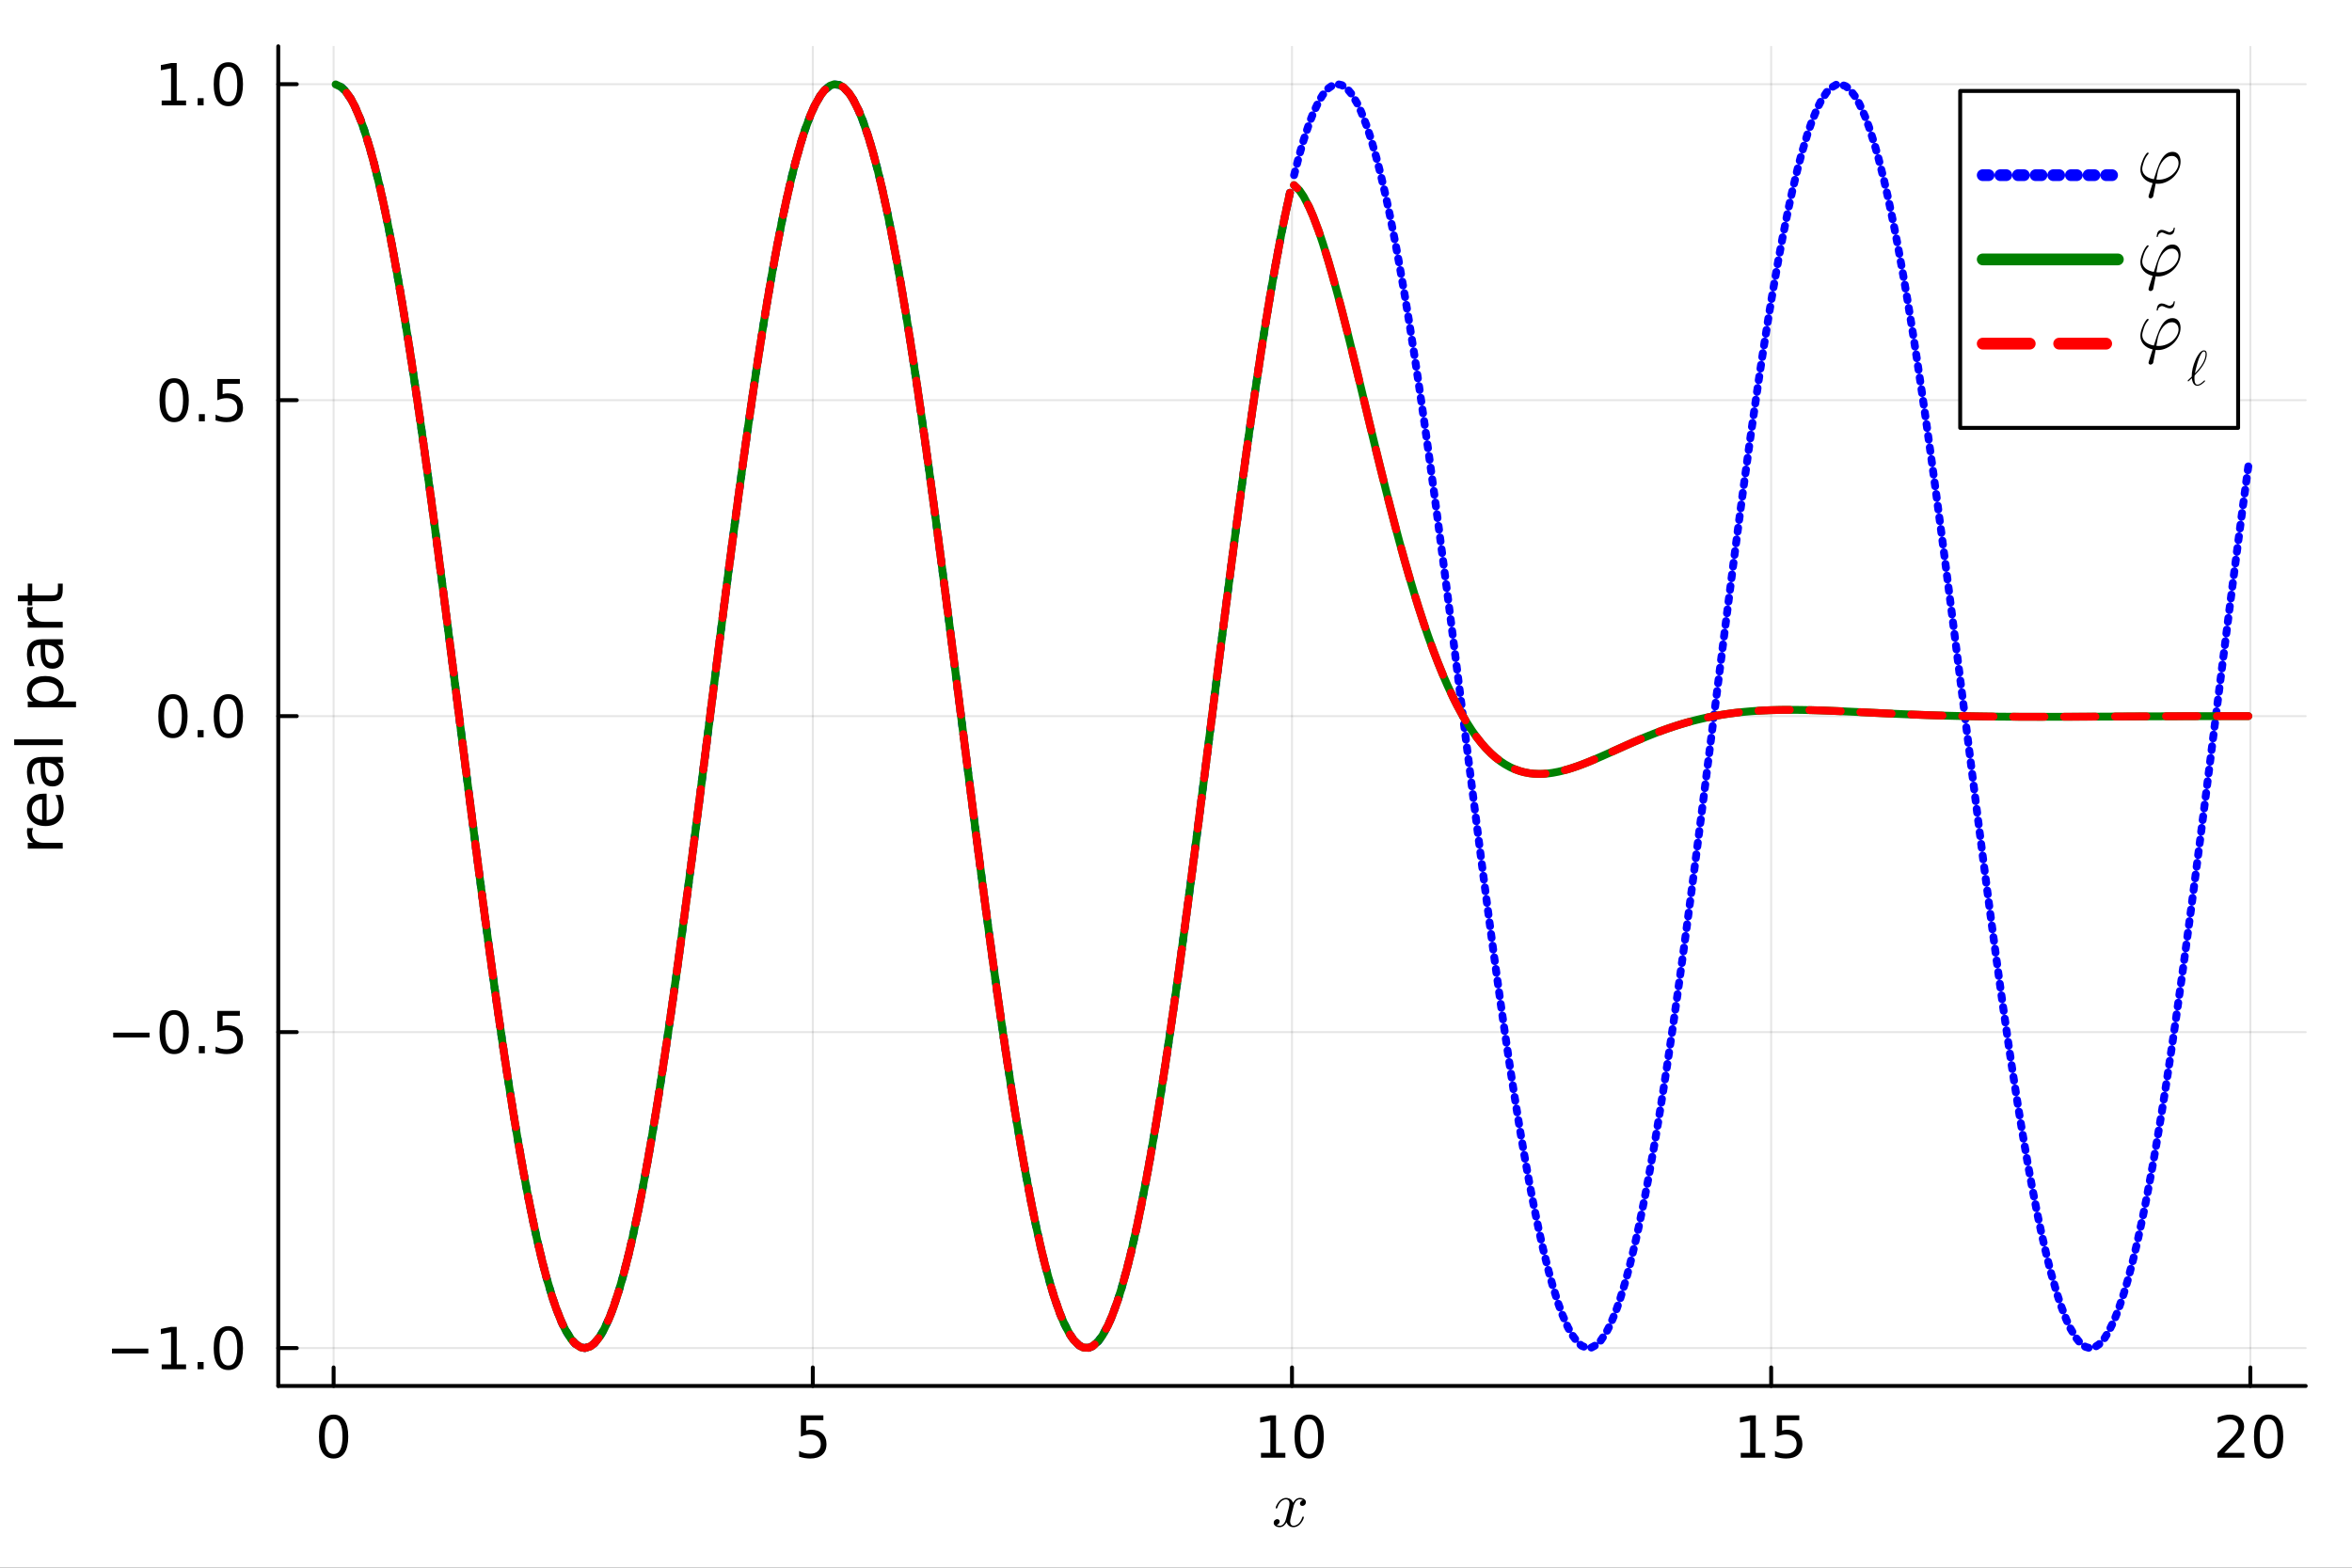 <svg xmlns="http://www.w3.org/2000/svg" xmlns:xlink="http://www.w3.org/1999/xlink" width="600" height="400" viewBox="0 0 2400 1600">
<rect x="0" y="0" width="2400" height="1600" fill="#333333" stroke="none"/>
<defs>
  <clipPath id="clip380">
    <rect x="0" y="0" width="2400" height="1600"></rect>
  </clipPath>
</defs>
<path clip-path="url(#clip380)" d="M0 1600 L2400 1600 L2400 0 L0 0  Z" fill="#ffffff" fill-rule="evenodd" fill-opacity="1"></path>
<defs>
  <clipPath id="clip381">
    <rect x="480" y="0" width="1681" height="1600"></rect>
  </clipPath>
</defs>
<defs>
  <clipPath id="clip382">
    <rect x="283" y="47" width="2070" height="1368"></rect>
  </clipPath>
</defs>
<path clip-path="url(#clip380)" d="M283.94 1414.54 L2352.76 1414.54 L2352.76 47.244 L283.94 47.244  Z" fill="#ffffff" fill-rule="evenodd" fill-opacity="1"></path>
<polyline clip-path="url(#clip382)" style="stroke:#000000; stroke-linecap:round; stroke-linejoin:round; stroke-width:2; stroke-opacity:0.1; fill:none" points="340.425,1414.54 340.425,47.244 "></polyline>
<polyline clip-path="url(#clip382)" style="stroke:#000000; stroke-linecap:round; stroke-linejoin:round; stroke-width:2; stroke-opacity:0.1; fill:none" points="829.386,1414.54 829.386,47.244 "></polyline>
<polyline clip-path="url(#clip382)" style="stroke:#000000; stroke-linecap:round; stroke-linejoin:round; stroke-width:2; stroke-opacity:0.1; fill:none" points="1318.35,1414.54 1318.35,47.244 "></polyline>
<polyline clip-path="url(#clip382)" style="stroke:#000000; stroke-linecap:round; stroke-linejoin:round; stroke-width:2; stroke-opacity:0.1; fill:none" points="1807.31,1414.54 1807.31,47.244 "></polyline>
<polyline clip-path="url(#clip382)" style="stroke:#000000; stroke-linecap:round; stroke-linejoin:round; stroke-width:2; stroke-opacity:0.1; fill:none" points="2296.27,1414.54 2296.27,47.244 "></polyline>
<polyline clip-path="url(#clip380)" style="stroke:#000000; stroke-linecap:round; stroke-linejoin:round; stroke-width:4; stroke-opacity:1; fill:none" points="283.94,1414.54 2352.76,1414.54 "></polyline>
<polyline clip-path="url(#clip380)" style="stroke:#000000; stroke-linecap:round; stroke-linejoin:round; stroke-width:4; stroke-opacity:1; fill:none" points="340.425,1414.54 340.425,1395.64 "></polyline>
<polyline clip-path="url(#clip380)" style="stroke:#000000; stroke-linecap:round; stroke-linejoin:round; stroke-width:4; stroke-opacity:1; fill:none" points="829.386,1414.54 829.386,1395.64 "></polyline>
<polyline clip-path="url(#clip380)" style="stroke:#000000; stroke-linecap:round; stroke-linejoin:round; stroke-width:4; stroke-opacity:1; fill:none" points="1318.35,1414.54 1318.35,1395.64 "></polyline>
<polyline clip-path="url(#clip380)" style="stroke:#000000; stroke-linecap:round; stroke-linejoin:round; stroke-width:4; stroke-opacity:1; fill:none" points="1807.31,1414.54 1807.31,1395.64 "></polyline>
<polyline clip-path="url(#clip380)" style="stroke:#000000; stroke-linecap:round; stroke-linejoin:round; stroke-width:4; stroke-opacity:1; fill:none" points="2296.27,1414.54 2296.27,1395.64 "></polyline>
<path clip-path="url(#clip380)" d="M340.425 1448.39 Q335.911 1448.39 333.625 1452.84 Q331.368 1457.27 331.368 1466.18 Q331.368 1475.07 333.625 1479.52 Q335.911 1483.95 340.425 1483.95 Q344.968 1483.95 347.225 1479.52 Q349.51 1475.07 349.51 1466.18 Q349.51 1457.27 347.225 1452.84 Q344.968 1448.39 340.425 1448.39 M340.425 1443.76 Q347.687 1443.76 351.507 1449.52 Q355.355 1455.25 355.355 1466.18 Q355.355 1477.09 351.507 1482.85 Q347.687 1488.58 340.425 1488.58 Q333.162 1488.58 329.314 1482.85 Q325.494 1477.09 325.494 1466.18 Q325.494 1455.25 329.314 1449.52 Q333.162 1443.76 340.425 1443.76 Z" fill="#000000" fill-rule="nonzero" fill-opacity="1"></path><path clip-path="url(#clip380)" d="M817.234 1444.54 L840.179 1444.54 L840.179 1449.46 L822.587 1449.46 L822.587 1460.05 Q823.86 1459.61 825.133 1459.41 Q826.406 1459.18 827.679 1459.18 Q834.913 1459.18 839.137 1463.15 Q843.362 1467.11 843.362 1473.88 Q843.362 1480.85 839.022 1484.73 Q834.681 1488.58 826.782 1488.58 Q824.062 1488.58 821.227 1488.12 Q818.42 1487.65 815.411 1486.73 L815.411 1480.85 Q818.015 1482.27 820.793 1482.97 Q823.57 1483.66 826.666 1483.66 Q831.672 1483.66 834.595 1481.03 Q837.517 1478.39 837.517 1473.88 Q837.517 1469.37 834.595 1466.73 Q831.672 1464.1 826.666 1464.1 Q824.323 1464.1 821.979 1464.62 Q819.664 1465.14 817.234 1466.24 L817.234 1444.54 Z" fill="#000000" fill-rule="nonzero" fill-opacity="1"></path><path clip-path="url(#clip380)" d="M1286.71 1482.82 L1296.26 1482.82 L1296.26 1449.86 L1285.87 1451.95 L1285.87 1446.62 L1296.2 1444.54 L1302.04 1444.54 L1302.04 1482.82 L1311.59 1482.82 L1311.59 1487.74 L1286.71 1487.74 L1286.71 1482.82 Z" fill="#000000" fill-rule="nonzero" fill-opacity="1"></path><path clip-path="url(#clip380)" d="M1335.9 1448.39 Q1331.38 1448.39 1329.1 1452.84 Q1326.84 1457.27 1326.84 1466.18 Q1326.84 1475.07 1329.1 1479.52 Q1331.38 1483.95 1335.9 1483.95 Q1340.44 1483.95 1342.7 1479.52 Q1344.98 1475.07 1344.98 1466.18 Q1344.98 1457.27 1342.7 1452.84 Q1340.44 1448.39 1335.9 1448.39 M1335.9 1443.76 Q1343.16 1443.76 1346.98 1449.52 Q1350.83 1455.25 1350.83 1466.18 Q1350.83 1477.09 1346.98 1482.85 Q1343.16 1488.58 1335.9 1488.58 Q1328.63 1488.58 1324.79 1482.85 Q1320.97 1477.09 1320.97 1466.18 Q1320.97 1455.25 1324.79 1449.52 Q1328.63 1443.76 1335.9 1443.76 Z" fill="#000000" fill-rule="nonzero" fill-opacity="1"></path><path clip-path="url(#clip380)" d="M1776.29 1482.82 L1785.84 1482.82 L1785.84 1449.86 L1775.45 1451.95 L1775.45 1446.62 L1785.78 1444.54 L1791.63 1444.54 L1791.63 1482.82 L1801.18 1482.82 L1801.18 1487.74 L1776.29 1487.74 L1776.29 1482.82 Z" fill="#000000" fill-rule="nonzero" fill-opacity="1"></path><path clip-path="url(#clip380)" d="M1813.04 1444.54 L1835.98 1444.54 L1835.98 1449.46 L1818.39 1449.46 L1818.39 1460.05 Q1819.66 1459.61 1820.94 1459.41 Q1822.21 1459.18 1823.48 1459.18 Q1830.72 1459.18 1834.94 1463.15 Q1839.17 1467.11 1839.17 1473.88 Q1839.17 1480.85 1834.83 1484.73 Q1830.49 1488.58 1822.59 1488.58 Q1819.87 1488.58 1817.03 1488.12 Q1814.23 1487.65 1811.22 1486.73 L1811.22 1480.85 Q1813.82 1482.27 1816.6 1482.97 Q1819.38 1483.66 1822.47 1483.66 Q1827.48 1483.66 1830.4 1481.03 Q1833.32 1478.39 1833.32 1473.88 Q1833.32 1469.37 1830.4 1466.73 Q1827.48 1464.1 1822.47 1464.1 Q1820.13 1464.1 1817.78 1464.62 Q1815.47 1465.14 1813.04 1466.24 L1813.04 1444.54 Z" fill="#000000" fill-rule="nonzero" fill-opacity="1"></path><path clip-path="url(#clip380)" d="M2269.74 1482.82 L2290.14 1482.82 L2290.14 1487.74 L2262.71 1487.74 L2262.71 1482.82 Q2266.03 1479.38 2271.76 1473.59 Q2277.52 1467.77 2279 1466.1 Q2281.8 1462.94 2282.9 1460.77 Q2284.03 1458.57 2284.03 1456.46 Q2284.03 1453.02 2281.6 1450.85 Q2279.2 1448.68 2275.32 1448.68 Q2272.57 1448.68 2269.51 1449.63 Q2266.47 1450.59 2263 1452.53 L2263 1446.62 Q2266.53 1445.21 2269.59 1444.48 Q2272.66 1443.76 2275.21 1443.76 Q2281.92 1443.76 2285.91 1447.12 Q2289.91 1450.47 2289.91 1456.08 Q2289.91 1458.75 2288.89 1461.15 Q2287.91 1463.52 2285.28 1466.76 Q2284.55 1467.6 2280.68 1471.62 Q2276.8 1475.62 2269.74 1482.82 Z" fill="#000000" fill-rule="nonzero" fill-opacity="1"></path><path clip-path="url(#clip380)" d="M2314.91 1448.39 Q2310.39 1448.39 2308.11 1452.84 Q2305.85 1457.27 2305.85 1466.18 Q2305.85 1475.07 2308.11 1479.52 Q2310.39 1483.95 2314.91 1483.95 Q2319.45 1483.95 2321.7 1479.52 Q2323.99 1475.07 2323.99 1466.18 Q2323.99 1457.27 2321.7 1452.84 Q2319.45 1448.39 2314.91 1448.39 M2314.91 1443.76 Q2322.17 1443.76 2325.99 1449.52 Q2329.84 1455.25 2329.84 1466.18 Q2329.84 1477.09 2325.99 1482.85 Q2322.17 1488.58 2314.91 1488.58 Q2307.64 1488.58 2303.79 1482.85 Q2299.97 1477.09 2299.97 1466.18 Q2299.97 1455.25 2303.79 1449.52 Q2307.64 1443.76 2314.91 1443.76 Z" fill="#000000" fill-rule="nonzero" fill-opacity="1"></path><path clip-path="url(#clip380)" d="M1332.52 1533.12 Q1332.52 1534.93 1331.39 1535.96 Q1330.27 1536.96 1328.98 1536.96 Q1327.75 1536.96 1327.11 1536.25 Q1326.47 1535.54 1326.47 1534.64 Q1326.47 1533.41 1327.37 1532.35 Q1328.27 1531.29 1329.62 1531.06 Q1328.3 1530.23 1326.34 1530.23 Q1325.05 1530.23 1323.92 1530.9 Q1322.83 1531.58 1322.15 1532.45 Q1321.51 1533.32 1320.93 1534.57 Q1320.38 1535.8 1320.15 1536.54 Q1319.96 1537.25 1319.8 1538.02 L1317.55 1547.04 Q1316.45 1551.32 1316.45 1552.83 Q1316.45 1554.7 1317.35 1555.96 Q1318.25 1557.18 1320.06 1557.18 Q1320.77 1557.18 1321.57 1556.99 Q1322.38 1556.76 1323.41 1556.18 Q1324.47 1555.57 1325.4 1554.67 Q1326.37 1553.74 1327.3 1552.16 Q1328.24 1550.58 1328.85 1548.55 Q1329.04 1547.84 1329.69 1547.84 Q1330.49 1547.84 1330.49 1548.49 Q1330.49 1549.03 1330.04 1550.19 Q1329.62 1551.32 1328.69 1552.8 Q1327.79 1554.25 1326.6 1555.57 Q1325.4 1556.86 1323.63 1557.76 Q1321.86 1558.66 1319.93 1558.66 Q1317.16 1558.66 1315.32 1557.18 Q1313.49 1555.7 1312.81 1553.64 Q1312.65 1553.93 1312.42 1554.32 Q1312.2 1554.7 1311.52 1555.57 Q1310.88 1556.41 1310.14 1557.05 Q1309.4 1557.66 1308.24 1558.15 Q1307.11 1558.66 1305.89 1558.66 Q1304.34 1558.66 1302.96 1558.21 Q1301.6 1557.76 1300.64 1556.73 Q1299.67 1555.7 1299.67 1554.28 Q1299.67 1552.7 1300.73 1551.61 Q1301.83 1550.48 1303.31 1550.48 Q1304.24 1550.48 1304.99 1551.03 Q1305.76 1551.58 1305.76 1552.77 Q1305.76 1554.09 1304.86 1555.09 Q1303.95 1556.09 1302.67 1556.34 Q1303.99 1557.18 1305.95 1557.18 Q1308.08 1557.18 1309.75 1555.31 Q1311.43 1553.45 1312.23 1550.32 Q1314.23 1542.82 1315 1539.47 Q1315.77 1536.09 1315.77 1534.64 Q1315.77 1533.28 1315.42 1532.35 Q1315.07 1531.42 1314.45 1531 Q1313.87 1530.55 1313.33 1530.39 Q1312.81 1530.23 1312.23 1530.23 Q1311.27 1530.23 1310.17 1530.61 Q1309.11 1531 1307.82 1531.9 Q1306.56 1532.77 1305.37 1534.57 Q1304.18 1536.38 1303.38 1538.86 Q1303.21 1539.6 1302.51 1539.6 Q1301.73 1539.56 1301.73 1538.92 Q1301.73 1538.37 1302.15 1537.25 Q1302.6 1536.09 1303.5 1534.64 Q1304.44 1533.19 1305.63 1531.9 Q1306.85 1530.58 1308.62 1529.68 Q1310.43 1528.78 1312.36 1528.78 Q1313.23 1528.78 1314.07 1528.97 Q1314.94 1529.13 1315.97 1529.61 Q1317.03 1530.1 1317.96 1531.16 Q1318.9 1532.22 1319.48 1533.77 Q1319.86 1533.03 1320.38 1532.32 Q1320.93 1531.61 1321.76 1530.74 Q1322.63 1529.84 1323.83 1529.32 Q1325.05 1528.78 1326.4 1528.78 Q1327.72 1528.78 1329.01 1529.13 Q1330.3 1529.45 1331.39 1530.51 Q1332.52 1531.55 1332.52 1533.12 Z" fill="#000000" fill-rule="nonzero" fill-opacity="1"></path><polyline clip-path="url(#clip382)" style="stroke:#000000; stroke-linecap:round; stroke-linejoin:round; stroke-width:2; stroke-opacity:0.1; fill:none" points="283.94,1375.85 2352.76,1375.85 "></polyline>
<polyline clip-path="url(#clip382)" style="stroke:#000000; stroke-linecap:round; stroke-linejoin:round; stroke-width:2; stroke-opacity:0.1; fill:none" points="283.94,1053.37 2352.76,1053.37 "></polyline>
<polyline clip-path="url(#clip382)" style="stroke:#000000; stroke-linecap:round; stroke-linejoin:round; stroke-width:2; stroke-opacity:0.1; fill:none" points="283.94,730.889 2352.76,730.889 "></polyline>
<polyline clip-path="url(#clip382)" style="stroke:#000000; stroke-linecap:round; stroke-linejoin:round; stroke-width:2; stroke-opacity:0.1; fill:none" points="283.94,408.411 2352.76,408.411 "></polyline>
<polyline clip-path="url(#clip382)" style="stroke:#000000; stroke-linecap:round; stroke-linejoin:round; stroke-width:2; stroke-opacity:0.1; fill:none" points="283.94,85.933 2352.76,85.933 "></polyline>
<polyline clip-path="url(#clip380)" style="stroke:#000000; stroke-linecap:round; stroke-linejoin:round; stroke-width:4; stroke-opacity:1; fill:none" points="283.94,1414.54 283.94,47.244 "></polyline>
<polyline clip-path="url(#clip380)" style="stroke:#000000; stroke-linecap:round; stroke-linejoin:round; stroke-width:4; stroke-opacity:1; fill:none" points="283.94,1375.85 302.838,1375.85 "></polyline>
<polyline clip-path="url(#clip380)" style="stroke:#000000; stroke-linecap:round; stroke-linejoin:round; stroke-width:4; stroke-opacity:1; fill:none" points="283.94,1053.37 302.838,1053.37 "></polyline>
<polyline clip-path="url(#clip380)" style="stroke:#000000; stroke-linecap:round; stroke-linejoin:round; stroke-width:4; stroke-opacity:1; fill:none" points="283.94,730.889 302.838,730.889 "></polyline>
<polyline clip-path="url(#clip380)" style="stroke:#000000; stroke-linecap:round; stroke-linejoin:round; stroke-width:4; stroke-opacity:1; fill:none" points="283.94,408.411 302.838,408.411 "></polyline>
<polyline clip-path="url(#clip380)" style="stroke:#000000; stroke-linecap:round; stroke-linejoin:round; stroke-width:4; stroke-opacity:1; fill:none" points="283.94,85.933 302.838,85.933 "></polyline>
<path clip-path="url(#clip380)" d="M114.26 1376.41 L151.355 1376.41 L151.355 1381.33 L114.26 1381.33 L114.26 1376.41 Z" fill="#000000" fill-rule="nonzero" fill-opacity="1"></path><path clip-path="url(#clip380)" d="M164.983 1392.53 L174.532 1392.53 L174.532 1359.57 L164.144 1361.65 L164.144 1356.33 L174.474 1354.25 L180.319 1354.25 L180.319 1392.53 L189.867 1392.53 L189.867 1397.45 L164.983 1397.45 L164.983 1392.53 Z" fill="#000000" fill-rule="nonzero" fill-opacity="1"></path><path clip-path="url(#clip380)" d="M201.673 1390.1 L207.778 1390.1 L207.778 1397.45 L201.673 1397.45 L201.673 1390.1 Z" fill="#000000" fill-rule="nonzero" fill-opacity="1"></path><path clip-path="url(#clip380)" d="M233.01 1358.09 Q228.496 1358.09 226.21 1362.55 Q223.953 1366.98 223.953 1375.89 Q223.953 1384.77 226.21 1389.23 Q228.496 1393.66 233.01 1393.66 Q237.552 1393.66 239.809 1389.23 Q242.095 1384.77 242.095 1375.89 Q242.095 1366.98 239.809 1362.55 Q237.552 1358.09 233.01 1358.09 M233.01 1353.46 Q240.272 1353.46 244.092 1359.22 Q247.94 1364.95 247.94 1375.89 Q247.94 1386.8 244.092 1392.56 Q240.272 1398.28 233.01 1398.28 Q225.747 1398.28 221.898 1392.56 Q218.079 1386.8 218.079 1375.89 Q218.079 1364.95 221.898 1359.22 Q225.747 1353.46 233.01 1353.46 Z" fill="#000000" fill-rule="nonzero" fill-opacity="1"></path><path clip-path="url(#clip380)" d="M115.504 1053.93 L152.599 1053.93 L152.599 1058.85 L115.504 1058.85 L115.504 1053.93 Z" fill="#000000" fill-rule="nonzero" fill-opacity="1"></path><path clip-path="url(#clip380)" d="M177.715 1035.62 Q173.201 1035.62 170.915 1040.07 Q168.658 1044.5 168.658 1053.41 Q168.658 1062.29 170.915 1066.75 Q173.201 1071.18 177.715 1071.18 Q182.257 1071.18 184.514 1066.75 Q186.8 1062.29 186.8 1053.41 Q186.8 1044.5 184.514 1040.07 Q182.257 1035.62 177.715 1035.62 M177.715 1030.99 Q184.977 1030.99 188.797 1036.74 Q192.645 1042.47 192.645 1053.41 Q192.645 1064.32 188.797 1070.08 Q184.977 1075.81 177.715 1075.81 Q170.452 1075.81 166.604 1070.08 Q162.784 1064.32 162.784 1053.41 Q162.784 1042.47 166.604 1036.74 Q170.452 1030.99 177.715 1030.99 Z" fill="#000000" fill-rule="nonzero" fill-opacity="1"></path><path clip-path="url(#clip380)" d="M202.917 1067.62 L209.022 1067.62 L209.022 1074.97 L202.917 1074.97 L202.917 1067.62 Z" fill="#000000" fill-rule="nonzero" fill-opacity="1"></path><path clip-path="url(#clip380)" d="M221.812 1031.77 L244.757 1031.77 L244.757 1036.69 L227.165 1036.69 L227.165 1047.28 Q228.438 1046.84 229.711 1046.64 Q230.984 1046.41 232.257 1046.41 Q239.491 1046.41 243.715 1050.37 Q247.94 1054.34 247.94 1061.11 Q247.94 1068.08 243.6 1071.96 Q239.259 1075.81 231.36 1075.81 Q228.64 1075.81 225.805 1075.34 Q222.998 1074.88 219.989 1073.95 L219.989 1068.08 Q222.593 1069.5 225.371 1070.19 Q228.148 1070.89 231.244 1070.89 Q236.25 1070.89 239.173 1068.25 Q242.095 1065.62 242.095 1061.11 Q242.095 1056.59 239.173 1053.96 Q236.25 1051.33 231.244 1051.33 Q228.901 1051.33 226.557 1051.85 Q224.242 1052.37 221.812 1053.47 L221.812 1031.77 Z" fill="#000000" fill-rule="nonzero" fill-opacity="1"></path><path clip-path="url(#clip380)" d="M176.47 713.138 Q171.957 713.138 169.671 717.594 Q167.414 722.021 167.414 730.933 Q167.414 739.816 169.671 744.272 Q171.957 748.699 176.47 748.699 Q181.013 748.699 183.27 744.272 Q185.556 739.816 185.556 730.933 Q185.556 722.021 183.27 717.594 Q181.013 713.138 176.47 713.138 M176.47 708.508 Q183.733 708.508 187.553 714.266 Q191.401 719.995 191.401 730.933 Q191.401 741.841 187.553 747.599 Q183.733 753.329 176.47 753.329 Q169.208 753.329 165.359 747.599 Q161.54 741.841 161.54 730.933 Q161.54 719.995 165.359 714.266 Q169.208 708.508 176.47 708.508 Z" fill="#000000" fill-rule="nonzero" fill-opacity="1"></path><path clip-path="url(#clip380)" d="M201.673 745.14 L207.778 745.14 L207.778 752.489 L201.673 752.489 L201.673 745.14 Z" fill="#000000" fill-rule="nonzero" fill-opacity="1"></path><path clip-path="url(#clip380)" d="M233.01 713.138 Q228.496 713.138 226.21 717.594 Q223.953 722.021 223.953 730.933 Q223.953 739.816 226.21 744.272 Q228.496 748.699 233.01 748.699 Q237.552 748.699 239.809 744.272 Q242.095 739.816 242.095 730.933 Q242.095 722.021 239.809 717.594 Q237.552 713.138 233.01 713.138 M233.01 708.508 Q240.272 708.508 244.092 714.266 Q247.94 719.995 247.94 730.933 Q247.94 741.841 244.092 747.599 Q240.272 753.329 233.01 753.329 Q225.747 753.329 221.898 747.599 Q218.079 741.841 218.079 730.933 Q218.079 719.995 221.898 714.266 Q225.747 708.508 233.01 708.508 Z" fill="#000000" fill-rule="nonzero" fill-opacity="1"></path><path clip-path="url(#clip380)" d="M177.715 390.66 Q173.201 390.66 170.915 395.116 Q168.658 399.543 168.658 408.455 Q168.658 417.338 170.915 421.794 Q173.201 426.221 177.715 426.221 Q182.257 426.221 184.514 421.794 Q186.8 417.338 186.8 408.455 Q186.8 399.543 184.514 395.116 Q182.257 390.66 177.715 390.66 M177.715 386.03 Q184.977 386.03 188.797 391.788 Q192.645 397.517 192.645 408.455 Q192.645 419.363 188.797 425.121 Q184.977 430.851 177.715 430.851 Q170.452 430.851 166.604 425.121 Q162.784 419.363 162.784 408.455 Q162.784 397.517 166.604 391.788 Q170.452 386.03 177.715 386.03 Z" fill="#000000" fill-rule="nonzero" fill-opacity="1"></path><path clip-path="url(#clip380)" d="M202.917 422.662 L209.022 422.662 L209.022 430.011 L202.917 430.011 L202.917 422.662 Z" fill="#000000" fill-rule="nonzero" fill-opacity="1"></path><path clip-path="url(#clip380)" d="M221.812 386.811 L244.757 386.811 L244.757 391.73 L227.165 391.73 L227.165 402.321 Q228.438 401.887 229.711 401.684 Q230.984 401.453 232.257 401.453 Q239.491 401.453 243.715 405.417 Q247.94 409.381 247.94 416.152 Q247.94 423.125 243.6 427.002 Q239.259 430.851 231.36 430.851 Q228.64 430.851 225.805 430.388 Q222.998 429.925 219.989 428.999 L219.989 423.125 Q222.593 424.543 225.371 425.237 Q228.148 425.932 231.244 425.932 Q236.25 425.932 239.173 423.299 Q242.095 420.665 242.095 416.152 Q242.095 411.638 239.173 409.005 Q236.25 406.372 231.244 406.372 Q228.901 406.372 226.557 406.892 Q224.242 407.413 221.812 408.513 L221.812 386.811 Z" fill="#000000" fill-rule="nonzero" fill-opacity="1"></path><path clip-path="url(#clip380)" d="M164.983 102.614 L174.532 102.614 L174.532 69.657 L164.144 71.741 L164.144 66.417 L174.474 64.333 L180.319 64.333 L180.319 102.614 L189.867 102.614 L189.867 107.533 L164.983 107.533 L164.983 102.614 Z" fill="#000000" fill-rule="nonzero" fill-opacity="1"></path><path clip-path="url(#clip380)" d="M201.673 100.184 L207.778 100.184 L207.778 107.533 L201.673 107.533 L201.673 100.184 Z" fill="#000000" fill-rule="nonzero" fill-opacity="1"></path><path clip-path="url(#clip380)" d="M233.01 68.182 Q228.496 68.182 226.21 72.638 Q223.953 77.065 223.953 85.977 Q223.953 94.86 226.21 99.316 Q228.496 103.743 233.01 103.743 Q237.552 103.743 239.809 99.316 Q242.095 94.86 242.095 85.977 Q242.095 77.065 239.809 72.638 Q237.552 68.182 233.01 68.182 M233.01 63.552 Q240.272 63.552 244.092 69.31 Q247.94 75.039 247.94 85.977 Q247.94 96.885 244.092 102.643 Q240.272 108.373 233.01 108.373 Q225.747 108.373 221.898 102.643 Q218.079 96.885 218.079 85.977 Q218.079 75.039 221.898 69.31 Q225.747 63.552 233.01 63.552 Z" fill="#000000" fill-rule="nonzero" fill-opacity="1"></path><path clip-path="url(#clip380)" d="M33.831 845.236 Q33.258 846.223 33.003 847.4 Q32.717 848.546 32.717 849.947 Q32.717 854.912 35.963 857.585 Q39.178 860.227 45.225 860.227 L64.004 860.227 L64.004 866.115 L28.356 866.115 L28.356 860.227 L33.894 860.227 Q30.648 858.381 29.088 855.421 Q27.497 852.461 27.497 848.228 Q27.497 847.623 27.592 846.891 Q27.656 846.159 27.815 845.268 L33.831 845.236 Z" fill="#000000" fill-rule="nonzero" fill-opacity="1"></path><path clip-path="url(#clip380)" d="M44.716 810.034 L47.581 810.034 L47.581 836.961 Q53.628 836.579 56.811 833.332 Q59.962 830.054 59.962 824.229 Q59.962 820.855 59.134 817.704 Q58.307 814.521 56.652 811.402 L62.19 811.402 Q63.527 814.553 64.227 817.863 Q64.927 821.174 64.927 824.579 Q64.927 833.109 59.962 838.106 Q54.997 843.072 46.53 843.072 Q37.777 843.072 32.653 838.361 Q27.497 833.619 27.497 825.598 Q27.497 818.405 32.144 814.235 Q36.759 810.034 44.716 810.034 M42.997 815.89 Q38.191 815.954 35.327 818.595 Q32.462 821.205 32.462 825.534 Q32.462 830.436 35.231 833.396 Q38 836.324 43.029 836.77 L42.997 815.89 Z" fill="#000000" fill-rule="nonzero" fill-opacity="1"></path><path clip-path="url(#clip380)" d="M46.085 784.221 Q46.085 791.318 47.708 794.056 Q49.331 796.793 53.246 796.793 Q56.365 796.793 58.211 794.756 Q60.026 792.687 60.026 789.154 Q60.026 784.284 56.588 781.356 Q53.119 778.396 47.39 778.396 L46.085 778.396 L46.085 784.221 M43.666 772.54 L64.004 772.54 L64.004 778.396 L58.593 778.396 Q61.84 780.401 63.399 783.393 Q64.927 786.385 64.927 790.714 Q64.927 796.188 61.872 799.435 Q58.784 802.649 53.628 802.649 Q47.612 802.649 44.557 798.639 Q41.501 794.597 41.501 786.608 L41.501 778.396 L40.928 778.396 Q36.886 778.396 34.69 781.07 Q32.462 783.711 32.462 788.518 Q32.462 791.573 33.194 794.469 Q33.926 797.366 35.39 800.039 L29.98 800.039 Q28.738 796.825 28.133 793.801 Q27.497 790.777 27.497 787.913 Q27.497 780.178 31.507 776.359 Q35.518 772.54 43.666 772.54 Z" fill="#000000" fill-rule="nonzero" fill-opacity="1"></path><path clip-path="url(#clip380)" d="M14.479 760.477 L14.479 754.62 L64.004 754.62 L64.004 760.477 L14.479 760.477 Z" fill="#000000" fill-rule="nonzero" fill-opacity="1"></path><path clip-path="url(#clip380)" d="M58.657 715.98 L77.563 715.98 L77.563 721.869 L28.356 721.869 L28.356 715.98 L33.767 715.98 Q30.584 714.134 29.056 711.333 Q27.497 708.501 27.497 704.586 Q27.497 698.093 32.653 694.05 Q37.809 689.976 46.212 689.976 Q54.615 689.976 59.771 694.05 Q64.927 698.093 64.927 704.586 Q64.927 708.501 63.399 711.333 Q61.84 714.134 58.657 715.98 M46.212 696.056 Q39.751 696.056 36.09 698.729 Q32.398 701.371 32.398 706.018 Q32.398 710.665 36.09 713.339 Q39.751 715.98 46.212 715.98 Q52.673 715.98 56.365 713.339 Q60.026 710.665 60.026 706.018 Q60.026 701.371 56.365 698.729 Q52.673 696.056 46.212 696.056 Z" fill="#000000" fill-rule="nonzero" fill-opacity="1"></path><path clip-path="url(#clip380)" d="M46.085 664.068 Q46.085 671.166 47.708 673.903 Q49.331 676.64 53.246 676.64 Q56.365 676.64 58.211 674.603 Q60.026 672.534 60.026 669.001 Q60.026 664.132 56.588 661.203 Q53.119 658.243 47.39 658.243 L46.085 658.243 L46.085 664.068 M43.666 652.387 L64.004 652.387 L64.004 658.243 L58.593 658.243 Q61.84 660.249 63.399 663.24 Q64.927 666.232 64.927 670.561 Q64.927 676.035 61.872 679.282 Q58.784 682.497 53.628 682.497 Q47.612 682.497 44.557 678.486 Q41.501 674.444 41.501 666.455 L41.501 658.243 L40.928 658.243 Q36.886 658.243 34.69 660.917 Q32.462 663.559 32.462 668.365 Q32.462 671.42 33.194 674.317 Q33.926 677.213 35.39 679.887 L29.98 679.887 Q28.738 676.672 28.133 673.648 Q27.497 670.625 27.497 667.76 Q27.497 660.026 31.507 656.206 Q35.518 652.387 43.666 652.387 Z" fill="#000000" fill-rule="nonzero" fill-opacity="1"></path><path clip-path="url(#clip380)" d="M33.831 619.667 Q33.258 620.654 33.003 621.831 Q32.717 622.977 32.717 624.378 Q32.717 629.343 35.963 632.017 Q39.178 634.658 45.225 634.658 L64.004 634.658 L64.004 640.547 L28.356 640.547 L28.356 634.658 L33.894 634.658 Q30.648 632.812 29.088 629.852 Q27.497 626.892 27.497 622.659 Q27.497 622.054 27.592 621.322 Q27.656 620.59 27.815 619.699 L33.831 619.667 Z" fill="#000000" fill-rule="nonzero" fill-opacity="1"></path><path clip-path="url(#clip380)" d="M18.235 607.731 L28.356 607.731 L28.356 595.668 L32.908 595.668 L32.908 607.731 L52.259 607.731 Q56.62 607.731 57.861 606.554 Q59.103 605.344 59.103 601.684 L59.103 595.668 L64.004 595.668 L64.004 601.684 Q64.004 608.464 61.49 611.042 Q58.943 613.62 52.259 613.62 L32.908 613.62 L32.908 617.917 L28.356 617.917 L28.356 613.62 L18.235 613.62 L18.235 607.731 Z" fill="#000000" fill-rule="nonzero" fill-opacity="1"></path><polyline clip-path="url(#clip382)" style="stroke:#0000ff; stroke-linecap:round; stroke-linejoin:round; stroke-width:8; stroke-opacity:1; fill:none" stroke-dasharray="4, 8" points="2294.2,476.009 2288.56,517.623 2284.43,548.746 2278.78,592.002 2274.65,624.102 2269,668.378 2264.87,700.992 2259.22,745.652 2255.09,778.313 2249.44,822.714 2245.31,854.951 2239.66,898.457 2235.53,929.807 2229.88,971.79 2225.75,1001.8 2220.1,1041.66 2215.97,1069.9 2210.32,1107.06 2206.19,1133.13 2200.55,1167.06 2196.41,1190.58 2190.77,1220.78 2186.63,1241.42 2180.99,1267.47 2176.85,1284.92 2171.21,1306.44 2167.07,1320.45 2161.43,1337.13 2157.3,1347.51 2151.65,1359.12 2147.52,1365.71 2141.87,1372.07 2137.74,1374.78 2132.09,1375.8 2127.96,1374.59 2122.31,1370.26 2118.18,1365.15 2112.53,1355.54 2108.4,1346.6 2102.75,1331.83 2098.62,1319.19 2092.97,1299.48 2088.84,1283.33 2083.19,1258.97 2079.06,1239.52 2073.42,1210.86 2069.28,1188.4 2063.64,1155.85 2059.5,1130.71 2053.86,1094.73 2049.72,1067.27 2044.08,1028.38 2039.94,998.993 2034.3,957.753 2030.17,926.862 2024.52,883.867 2020.39,851.915 2014.74,807.781 2010.61,775.228 2004.96,730.591 2000.83,697.903 1995.18,653.404 1991.05,621.053 1985.4,577.332 1981.27,545.781 1975.62,503.467 1971.49,473.171 1965.84,432.871 1961.71,404.265 1956.06,366.559 1951.93,340.054 1946.29,305.484 1942.15,281.462 1936.51,250.525 1932.37,229.33 1926.73,202.471 1922.59,184.408 1916.95,162.013 1912.81,147.342 1907.17,129.732 1903.04,118.664 1897.39,106.093 1893.26,98.787 1887.61,91.436 1883.48,87.997 1877.83,85.971 1873.7,86.448 1868.05,89.776 1863.92,94.163 1858.27,102.798 1854.14,111.031 1848.49,124.848 1844.36,136.81 1838.71,155.61 1834.58,171.128 1828.93,194.642 1824.8,213.493 1819.16,241.383 1815.02,263.296 1809.38,295.16 1805.24,319.82 1799.6,355.201 1795.46,382.253 1789.82,420.642 1785.68,449.699 1780.04,490.543 1775.91,521.186 1770.26,563.899 1766.13,595.687 1760.48,639.656 1756.35,672.133 1750.7,716.724 1746.57,749.423 1740.92,793.996 1736.79,826.446 1731.14,870.36 1727.01,902.096 1721.36,944.72 1717.23,975.285 1711.58,1016.01 1707.45,1044.96 1701.8,1083.19 1697.67,1110.12 1692.03,1145.32 1687.89,1169.83 1682.25,1201.48 1678.11,1223.23 1672.47,1250.88 1668.33,1269.55 1662.69,1292.81 1658.55,1308.13 1652.91,1326.66 1648.78,1338.41 1643.13,1351.94 1639,1359.96 1633.35,1368.3 1629.22,1372.46 1623.57,1375.49 1619.44,1375.75 1613.79,1373.42 1609.66,1369.76 1604.01,1362.11 1599.88,1354.59 1594.23,1341.73 1590.1,1330.45 1584.45,1312.56 1580.32,1297.69 1574.67,1275.04 1570.54,1256.79 1564.9,1229.69 1560.76,1208.33 1555.12,1177.17 1550.98,1153 1545.34,1118.24 1541.2,1091.61 1535.56,1053.74 1531.42,1025.03 1525.78,984.597 1521.65,954.219 1516,911.808 1511.87,880.2 1506.22,836.419 1502.09,804.035 1496.44,759.512 1492.31,726.819 1486.66,682.194 1482.53,649.661 1476.88,605.575 1472.75,573.671 1467.1,530.759 1462.97,499.941 1457.32,458.819 1453.19,429.531 1447.54,390.79 1443.41,363.453 1437.77,327.65 1433.63,302.657 1427.99,270.306 1423.85,248.016 1418.21,219.584 1414.07,200.317 1408.43,176.211 1404.29,160.245 1398.65,140.813 1394.52,128.376 1388.87,113.896 1384.74,105.168 1379.09,95.849 1374.96,90.955 1369.31,86.93 1365.18,85.941 1359.53,87.269 1355.4,90.198 1349.75,96.859 1345.62,103.665 1339.97,115.564 1335.84,126.149 1330.19,143.114 1326.06,157.325 1320.41,179.113 "></polyline>
<polyline clip-path="url(#clip382)" style="stroke:#008000; stroke-linecap:round; stroke-linejoin:round; stroke-width:8; stroke-opacity:1; fill:none" points="2294.2,730.836 2288.56,730.842 2284.43,730.848 2278.78,730.856 2274.65,730.863 2269,730.873 2264.87,730.881 2259.22,730.894 2255.09,730.903 2249.44,730.918 2245.31,730.929 2239.66,730.946 2235.53,730.959 2229.88,730.978 2225.75,730.993 2220.1,731.014 2215.97,731.03 2210.32,731.054 2206.19,731.071 2200.55,731.097 2196.41,731.116 2190.77,731.143 2186.63,731.163 2180.99,731.191 2176.85,731.213 2171.21,731.242 2167.07,731.264 2161.43,731.294 2157.3,731.316 2151.65,731.345 2147.52,731.367 2141.87,731.396 2137.74,731.417 2132.09,731.444 2127.96,731.463 2122.31,731.488 2118.18,731.505 2112.53,731.526 2108.4,731.54 2102.75,731.556 2098.62,731.566 2092.97,731.576 2088.84,731.581 2083.19,731.583 2079.06,731.582 2073.42,731.576 2069.28,731.568 2063.64,731.551 2059.5,731.535 2053.86,731.506 2049.72,731.48 2044.08,731.438 2039.94,731.402 2034.3,731.345 2030.17,731.297 2024.52,731.224 2020.39,731.164 2014.74,731.072 2010.61,730.999 2004.96,730.889 2000.83,730.801 1995.18,730.671 1991.05,730.568 1985.4,730.418 1981.27,730.301 1975.62,730.13 1971.49,729.997 1965.84,729.806 1961.71,729.658 1956.06,729.447 1951.93,729.286 1946.29,729.056 1942.15,728.882 1936.51,728.636 1932.37,728.451 1926.73,728.192 1922.59,727.997 1916.95,727.728 1912.81,727.528 1907.17,727.253 1903.04,727.05 1897.39,726.775 1893.26,726.575 1887.61,726.306 1883.48,726.113 1877.83,725.857 1873.7,725.677 1868.05,725.444 1863.92,725.284 1858.27,725.082 1854.14,724.949 1848.49,724.79 1844.36,724.692 1838.71,724.587 1834.58,724.533 1828.93,724.495 1824.8,724.494 1819.16,724.535 1815.02,724.598 1809.38,724.732 1805.24,724.869 1799.6,725.111 1795.46,725.331 1789.82,725.695 1785.68,726.01 1780.04,726.509 1775.91,726.928 1770.26,727.577 1766.13,728.109 1760.48,728.919 1756.35,729.574 1750.7,730.556 1746.57,731.341 1740.92,732.504 1736.79,733.424 1731.14,734.774 1727.01,735.832 1721.36,737.373 1717.23,738.57 1711.58,740.299 1707.45,741.633 1701.8,743.546 1697.67,745.011 1692.03,747.096 1687.89,748.681 1682.25,750.922 1678.11,752.613 1672.47,754.984 1668.33,756.761 1662.69,759.232 1658.55,761.068 1652.91,763.6 1648.78,765.463 1643.13,768.007 1639,769.859 1633.35,772.357 1629.22,774.152 1623.57,776.538 1619.44,778.223 1613.79,780.42 1609.66,781.935 1604.01,783.856 1599.88,785.135 1594.23,786.683 1590.1,787.652 1584.45,788.723 1580.32,789.302 1574.67,789.782 1570.54,789.885 1564.9,789.653 1560.76,789.19 1555.12,788.121 1550.98,786.997 1545.34,784.961 1541.2,783.081 1535.56,779.947 1531.42,777.216 1525.78,772.854 1521.65,769.178 1516,763.464 1511.87,758.754 1506.22,751.572 1502.09,745.749 1496.44,736.996 1492.31,729.989 1486.66,719.581 1482.53,711.337 1476.88,699.212 1472.75,689.696 1467.1,675.82 1462.97,665.02 1457.32,649.397 1453.19,637.329 1447.54,620.001 1443.41,606.715 1437.77,587.775 1433.63,573.357 1427.99,552.951 1423.85,537.53 1418.21,515.868 1414.07,499.62 1408.43,476.977 1404.29,460.132 1398.65,436.858 1394.52,419.702 1388.87,396.227 1384.74,379.104 1379.09,355.944 1374.96,339.262 1369.31,317.017 1365.18,301.25 1359.53,280.613 1355.4,266.3 1349.75,248.052 1345.62,235.799 1339.97,220.811 1335.84,211.286 1330.19,200.512 1326.06,194.443 1320.41,188.917 "></polyline>
<polyline clip-path="url(#clip382)" style="stroke:#ff0000; stroke-linecap:round; stroke-linejoin:round; stroke-width:8; stroke-opacity:1; fill:none" stroke-dasharray="32, 20" points="2294.2,730.877 2288.56,730.871 2284.43,730.868 2278.78,730.866 2274.65,730.866 2269,730.868 2264.87,730.871 2259.22,730.876 2255.09,730.881 2249.44,730.89 2245.31,730.898 2239.66,730.91 2235.53,730.92 2229.88,730.936 2225.75,730.949 2220.1,730.967 2215.97,730.982 2210.32,731.004 2206.19,731.021 2200.55,731.046 2196.41,731.065 2190.77,731.091 2186.63,731.112 2180.99,731.141 2176.85,731.163 2171.21,731.193 2167.07,731.215 2161.43,731.247 2157.3,731.27 2151.65,731.301 2147.52,731.324 2141.87,731.354 2137.74,731.377 2132.09,731.406 2127.96,731.426 2122.31,731.453 2118.18,731.471 2112.53,731.494 2108.4,731.51 2102.75,731.528 2098.62,731.539 2092.97,731.551 2088.84,731.557 2083.19,731.562 2079.06,731.562 2073.42,731.558 2069.28,731.551 2063.64,731.536 2059.5,731.52 2053.86,731.493 2049.72,731.469 2044.08,731.428 2039.94,731.393 2034.3,731.337 2030.17,731.29 2024.52,731.217 2020.39,731.158 2014.74,731.068 2010.61,730.995 2004.96,730.885 2000.83,730.798 1995.18,730.669 1991.05,730.567 1985.4,730.417 1981.27,730.3 1975.62,730.129 1971.49,729.997 1965.84,729.806 1961.71,729.659 1956.06,729.448 1951.93,729.286 1946.29,729.057 1942.15,728.883 1936.51,728.637 1932.37,728.452 1926.73,728.192 1922.59,727.998 1916.95,727.729 1912.81,727.529 1907.17,727.253 1903.04,727.051 1897.39,726.776 1893.26,726.575 1887.61,726.306 1883.48,726.113 1877.83,725.857 1873.7,725.678 1868.05,725.444 1863.92,725.284 1858.27,725.082 1854.14,724.949 1848.49,724.79 1844.36,724.692 1838.71,724.587 1834.58,724.533 1828.93,724.495 1824.8,724.494 1819.16,724.535 1815.02,724.598 1809.38,724.732 1805.24,724.869 1799.6,725.111 1795.46,725.332 1789.82,725.695 1785.68,726.01 1780.04,726.51 1775.91,726.929 1770.26,727.578 1766.13,728.11 1760.48,728.92 1756.35,729.575 1750.7,730.558 1746.57,731.343 1740.92,732.506 1736.79,733.426 1731.14,734.776 1727.01,735.835 1721.36,737.375 1717.23,738.573 1711.58,740.302 1707.45,741.636 1701.8,743.549 1697.67,745.014 1692.03,747.099 1687.89,748.685 1682.25,750.925 1678.11,752.616 1672.47,754.988 1668.33,756.764 1662.69,759.236 1658.55,761.071 1652.91,763.603 1648.78,765.466 1643.13,768.009 1639,769.861 1633.35,772.359 1629.22,774.154 1623.57,776.539 1619.44,778.224 1613.79,780.42 1609.66,781.935 1604.01,783.853 1599.88,785.132 1594.23,786.68 1590.1,787.649 1584.45,788.718 1580.32,789.296 1574.67,789.773 1570.54,789.877 1564.9,789.644 1560.76,789.179 1555.12,788.109 1550.98,786.982 1545.34,784.947 1541.2,783.065 1535.56,779.929 1531.42,777.197 1525.78,772.831 1521.65,769.153 1516,763.439 1511.87,758.728 1506.22,751.545 1502.09,745.72 1496.44,736.965 1492.31,729.955 1486.66,719.547 1482.53,711.302 1476.88,699.175 1472.75,689.658 1467.1,675.78 1462.97,664.98 1457.32,649.355 1453.19,637.286 1447.54,619.959 1443.41,606.672 1437.77,587.732 1433.63,573.314 1427.99,552.91 1423.85,537.488 1418.21,515.826 1414.07,499.582 1408.43,476.938 1404.29,460.095 1398.65,436.824 1394.52,419.67 1388.87,396.203 1384.74,379.078 1379.09,355.921 1374.96,339.243 1369.31,317.003 1365.18,301.241 1359.53,280.619 1355.4,266.312 1349.75,248.062 1345.62,235.815 1339.97,220.834 1335.84,211.316 1330.19,200.561 1326.06,194.487 1320.41,188.974 "></polyline>
<polyline clip-path="url(#clip382)" style="stroke:#0000ff; stroke-linecap:round; stroke-linejoin:round; stroke-width:8; stroke-opacity:1; fill:none" stroke-dasharray="4, 8" points="1316.28,196.747 1310.64,223.044 1306.5,243.847 1300.86,274.276 1296.72,297.948 1291.08,332.071 1286.94,358.273 1281.3,395.599 1277.16,423.954 1271.52,463.948 1267.39,494.047 1261.74,536.133 1257.61,567.545 1251.96,611.118 1247.83,643.391 1242.18,687.825 1238.05,720.495 1232.4,765.15 1228.27,797.748 1222.62,841.984 1218.49,874.041 1212.84,917.22 1208.71,948.275 1203.06,989.778 1198.93,1019.38 1193.28,1058.61 1189.15,1086.35 1183.51,1122.74 1179.37,1148.2 1173.73,1181.23 1169.59,1204.05 1163.95,1233.25 1159.81,1253.1 1154.17,1278.05 1150.03,1294.65 1144.39,1314.98 1140.26,1328.09 1134.61,1343.51 1130.48,1352.95 1124.83,1363.24 1120.7,1368.86 1115.05,1373.88 1110.92,1375.6 1105.27,1375.28 1101.14,1373.08 1095.49,1367.41 1091.36,1361.32 1085.71,1350.39 1081.58,1340.51 1075.93,1324.47 1071.8,1310.92 1066.15,1290.02 1062.02,1273 1056.38,1247.52 1052.24,1227.29 1046.6,1197.6 1042.46,1174.44 1036.82,1140.97 1032.68,1115.22 1027.04,1078.45 1022.9,1050.47 1017.26,1010.93 1013.13,981.125 1007.48,939.386 1003.35,908.185 997.7,864.843 993.567,832.696 987.921,788.375 983.787,755.743 978.141,711.081 974.008,678.433 968.362,634.071 964.229,601.878 958.583,558.453 954.45,527.176 948.804,485.314 944.671,455.404 939.025,415.705 934.891,387.591 929.245,350.626 925.112,324.713 919.466,291.014 915.333,267.674 909.687,237.726 905.554,217.294 899.908,191.526 895.774,174.296 890.128,153.08 885.995,139.3 880.349,122.94 876.216,112.808 870.57,101.539 866.437,95.201 860.791,89.185 856.657,86.732 851.011,86.056 846.878,87.522 841.232,92.196 837.099,97.561 831.453,107.518 827.32,116.705 821.674,131.8 817.541,144.677 811.895,164.694 807.761,181.076 802.115,205.728 797.982,225.378 792.336,254.31 788.203,276.947 782.557,309.744 778.424,335.042 772.778,371.231 768.644,398.827 762.998,437.889 758.865,467.386 753.219,508.758 749.086,539.732 743.44,582.821 739.307,614.826 733.661,659.012 729.527,691.589 723.881,736.236 719.748,768.916 714.102,813.384 709.969,845.697 704.323,889.345 700.19,920.828 694.544,963.029 690.411,993.228 684.764,1033.38 680.631,1061.86 674.985,1099.37 670.852,1125.73 665.206,1160.08 661.073,1183.92 655.427,1214.61 651.294,1235.61 645.648,1262.19 641.514,1280.04 635.868,1302.13 631.735,1316.57 626.089,1333.86 621.956,1344.68 616.31,1356.92 612.177,1363.98 606.531,1370.98 602.397,1374.17 596.751,1375.84 592.618,1375.11 586.972,1371.43 582.839,1366.79 577.193,1357.82 573.06,1349.33 567.414,1335.19 563.281,1322.99 557.634,1303.87 553.501,1288.13 547.855,1264.32 543.722,1245.26 538.076,1217.09 533.943,1194.99 528.297,1162.88 524.164,1138.06 518.518,1102.46 514.384,1075.27 508.738,1036.7 504.605,1007.53 498.959,966.544 494.826,935.813 489.18,892.999 485.047,861.152 479.401,817.123 475.267,784.617 469.621,740.008 465.488,707.311 459.842,662.761 455.709,630.344 450.063,586.494 445.93,554.821 440.284,512.303 436.151,481.83 430.504,441.254 426.371,412.419 420.725,374.368 416.592,347.587 410.946,312.608 406.813,288.264 401.167,256.86 397.034,235.304 391.388,207.926 387.254,189.467 381.608,166.51 377.475,151.414 371.829,133.207 367.696,121.691 362.05,108.496 357.917,100.725 352.271,92.731 348.137,88.818 342.491,86.141 "></polyline>
<polyline clip-path="url(#clip382)" style="stroke:#008000; stroke-linecap:round; stroke-linejoin:round; stroke-width:8; stroke-opacity:1; fill:none" points="1316.28,196.747 1310.64,223.044 1306.5,243.847 1300.86,274.276 1296.72,297.948 1291.08,332.071 1286.94,358.273 1281.3,395.599 1277.16,423.954 1271.52,463.948 1267.39,494.047 1261.74,536.133 1257.61,567.545 1251.96,611.118 1247.83,643.391 1242.18,687.825 1238.05,720.495 1232.4,765.15 1228.27,797.748 1222.62,841.984 1218.49,874.041 1212.84,917.22 1208.71,948.275 1203.06,989.778 1198.93,1019.38 1193.28,1058.61 1189.15,1086.35 1183.51,1122.74 1179.37,1148.2 1173.73,1181.23 1169.59,1204.05 1163.95,1233.25 1159.81,1253.1 1154.17,1278.05 1150.03,1294.65 1144.39,1314.98 1140.26,1328.09 1134.61,1343.51 1130.48,1352.95 1124.83,1363.24 1120.7,1368.86 1115.05,1373.88 1110.92,1375.6 1105.27,1375.28 1101.14,1373.08 1095.49,1367.41 1091.36,1361.32 1085.71,1350.39 1081.58,1340.51 1075.93,1324.47 1071.8,1310.92 1066.15,1290.02 1062.02,1273 1056.38,1247.52 1052.24,1227.29 1046.6,1197.6 1042.46,1174.44 1036.82,1140.97 1032.68,1115.22 1027.04,1078.45 1022.9,1050.47 1017.26,1010.93 1013.13,981.125 1007.48,939.386 1003.35,908.185 997.7,864.843 993.567,832.696 987.921,788.375 983.787,755.743 978.141,711.081 974.008,678.433 968.362,634.071 964.229,601.878 958.583,558.453 954.45,527.176 948.804,485.314 944.671,455.404 939.025,415.705 934.891,387.591 929.245,350.626 925.112,324.713 919.466,291.014 915.333,267.674 909.687,237.726 905.554,217.294 899.908,191.526 895.774,174.296 890.128,153.08 885.995,139.3 880.349,122.94 876.216,112.808 870.57,101.539 866.437,95.201 860.791,89.185 856.657,86.732 851.011,86.056 846.878,87.522 841.232,92.196 837.099,97.561 831.453,107.518 827.32,116.705 821.674,131.8 817.541,144.677 811.895,164.694 807.761,181.076 802.115,205.728 797.982,225.378 792.336,254.31 788.203,276.947 782.557,309.744 778.424,335.042 772.778,371.231 768.644,398.827 762.998,437.889 758.865,467.386 753.219,508.758 749.086,539.732 743.44,582.821 739.307,614.826 733.661,659.012 729.527,691.589 723.881,736.236 719.748,768.916 714.102,813.384 709.969,845.697 704.323,889.345 700.19,920.828 694.544,963.029 690.411,993.228 684.764,1033.38 680.631,1061.86 674.985,1099.37 670.852,1125.73 665.206,1160.08 661.073,1183.92 655.427,1214.61 651.294,1235.61 645.648,1262.19 641.514,1280.04 635.868,1302.13 631.735,1316.57 626.089,1333.86 621.956,1344.68 616.31,1356.92 612.177,1363.98 606.531,1370.98 602.397,1374.17 596.751,1375.84 592.618,1375.11 586.972,1371.43 582.839,1366.79 577.193,1357.82 573.06,1349.33 567.414,1335.19 563.281,1322.99 557.634,1303.87 553.501,1288.13 547.855,1264.32 543.722,1245.26 538.076,1217.09 533.943,1194.99 528.297,1162.88 524.164,1138.06 518.518,1102.46 514.384,1075.27 508.738,1036.7 504.605,1007.53 498.959,966.544 494.826,935.813 489.18,892.999 485.047,861.152 479.401,817.123 475.267,784.617 469.621,740.008 465.488,707.311 459.842,662.761 455.709,630.344 450.063,586.494 445.93,554.821 440.284,512.303 436.151,481.83 430.504,441.254 426.371,412.419 420.725,374.368 416.592,347.587 410.946,312.608 406.813,288.264 401.167,256.86 397.034,235.304 391.388,207.926 387.254,189.467 381.608,166.51 377.475,151.414 371.829,133.207 367.696,121.691 362.05,108.496 357.917,100.725 352.271,92.731 348.137,88.818 342.491,86.141 "></polyline>
<polyline clip-path="url(#clip382)" style="stroke:#ff0000; stroke-linecap:round; stroke-linejoin:round; stroke-width:8; stroke-opacity:1; fill:none" stroke-dasharray="32, 20" points="1316.28,196.815 1310.64,223.117 1306.5,243.921 1300.86,274.358 1296.72,298.035 1291.08,332.164 1286.94,358.37 1281.3,395.702 1277.16,424.066 1271.52,464.057 1267.39,494.159 1261.74,536.252 1257.61,567.662 1251.96,611.238 1247.83,643.512 1242.18,687.947 1238.05,720.617 1232.4,765.273 1228.27,797.869 1222.62,842.105 1218.49,874.16 1212.84,917.334 1208.71,948.391 1203.06,989.891 1198.93,1019.49 1193.28,1058.72 1189.15,1086.45 1183.51,1122.84 1179.37,1148.29 1173.73,1181.32 1169.59,1204.14 1163.95,1233.32 1159.81,1253.18 1154.17,1278.12 1150.03,1294.71 1144.39,1315.04 1140.26,1328.14 1134.61,1343.56 1130.48,1352.97 1124.83,1363.27 1120.7,1368.87 1115.05,1373.89 1110.92,1375.62 1105.27,1375.27 1101.14,1373.08 1095.49,1367.4 1091.36,1361.31 1085.71,1350.37 1081.58,1340.47 1075.93,1324.42 1071.8,1310.87 1066.15,1289.96 1062.02,1272.95 1056.38,1247.46 1052.24,1227.23 1046.6,1197.54 1042.46,1174.37 1036.82,1140.9 1032.68,1115.13 1027.04,1078.36 1022.9,1050.38 1017.26,1010.84 1013.13,981.033 1007.48,939.287 1003.35,908.089 997.7,864.745 993.567,832.595 987.921,788.274 983.787,755.643 978.141,710.98 974.008,678.334 968.362,633.974 964.229,601.779 958.583,558.359 954.45,527.081 948.804,485.22 944.671,455.317 939.025,415.616 934.891,387.505 929.245,350.552 925.112,324.634 919.466,290.939 915.333,267.611 909.687,237.669 905.554,217.231 899.908,191.468 895.774,174.253 890.128,153.032 885.995,139.256 880.349,122.914 876.216,112.786 870.57,101.523 866.437,95.177 860.791,89.168 856.657,86.719 851.011,86.061 846.878,87.532 841.232,92.2 837.099,97.569 831.453,107.543 827.32,116.734 821.674,131.835 817.541,144.715 811.895,164.726 807.761,181.111 802.115,205.778 797.982,225.421 792.336,254.367 788.203,277.007 782.557,309.798 778.424,335.106 772.778,371.291 768.644,398.888 762.998,437.953 758.865,467.451 753.219,508.826 749.086,539.805 743.44,582.894 739.307,614.897 733.661,659.084 729.527,691.662 723.881,736.308 719.748,768.988 714.102,813.456 709.969,845.767 704.323,889.412 700.19,920.897 694.544,963.097 690.411,993.29 684.764,1033.43 680.631,1061.92 674.985,1099.43 670.852,1125.78 665.206,1160.12 661.073,1183.98 655.427,1214.66 651.294,1235.65 645.648,1262.23 641.514,1280.08 635.868,1302.15 631.735,1316.6 626.089,1333.88 621.956,1344.7 616.31,1356.94 612.177,1363.98 606.531,1371 602.397,1374.18 596.751,1375.84 592.618,1375.11 586.972,1371.42 582.839,1366.78 577.193,1357.81 573.06,1349.31 567.414,1335.17 563.281,1322.97 557.634,1303.84 553.501,1288.11 547.855,1264.28 543.722,1245.22 538.076,1217.07 533.943,1194.96 528.297,1162.85 524.164,1138.02 518.518,1102.43 514.384,1075.22 508.738,1036.66 504.605,1007.49 498.959,966.501 494.826,935.77 489.18,892.951 485.047,861.107 479.401,817.077 475.267,784.57 469.621,739.961 465.488,707.265 459.842,662.715 455.709,630.298 450.063,586.452 445.93,554.778 440.284,512.259 436.151,481.793 430.504,441.213 426.371,412.38 420.725,374.33 416.592,347.55 410.946,312.581 406.813,288.231 401.167,256.829 397.034,235.276 391.388,207.901 387.254,189.445 381.608,166.502 377.475,151.409 371.829,133.194 367.696,121.681 362.05,108.489 357.917,100.718 352.271,92.651 348.137,88.915 342.491,86.378 "></polyline>
<path clip-path="url(#clip380)" d="M2000.19 436.692 L2283.8 436.692 L2283.8 92.821 L2000.19 92.821  Z" fill="#ffffff" fill-rule="evenodd" fill-opacity="1"></path>
<polyline clip-path="url(#clip380)" style="stroke:#000000; stroke-linecap:round; stroke-linejoin:round; stroke-width:4; stroke-opacity:1; fill:none" points="2000.19,436.692 2283.8,436.692 2283.8,92.821 2000.19,92.821 2000.19,436.692 "></polyline>
<polyline clip-path="url(#clip380)" style="stroke:#0000ff; stroke-linecap:round; stroke-linejoin:round; stroke-width:12; stroke-opacity:1; fill:none" stroke-dasharray="6, 12" points="2023.18,178.788 2161.1,178.788 "></polyline>
<path clip-path="url(#clip380)" d="M2225.05 164.885 Q2225.05 169.065 2223.12 173.211 Q2221.19 177.357 2218.02 180.519 Q2214.9 183.646 2210.61 185.613 Q2206.36 187.581 2202 187.581 Q2201.23 187.581 2199.65 187.405 Q2197.19 200.37 2197.12 200.58 Q2196.8 201.318 2196.17 201.775 Q2195.57 202.232 2195.15 202.337 Q2194.73 202.442 2194.45 202.442 Q2193.75 202.442 2193.04 201.951 Q2192.38 201.494 2192.38 200.44 Q2192.38 200.194 2192.73 198.999 L2196.56 186.913 Q2190.76 185.578 2187.42 181.889 Q2184.08 178.165 2184.08 173.106 Q2184.08 169.874 2185.56 165.657 Q2187.04 161.441 2188.83 158.596 Q2190.62 155.75 2191.64 155.75 Q2192.52 155.75 2192.52 156.488 Q2192.52 156.769 2191.95 157.401 Q2189.11 160.668 2187.53 165.376 Q2185.98 170.049 2185.98 172.298 Q2185.98 176.233 2189 179.079 Q2192.06 181.889 2197.79 182.943 Q2201.19 171.911 2203.23 167.274 Q2207.34 158.069 2212.68 155.82 Q2214.65 154.977 2216.83 154.977 Q2220.76 154.977 2222.91 157.752 Q2225.05 160.493 2225.05 164.885 M2223.01 166.466 Q2223.01 164.603 2222.34 163.022 Q2221.71 161.441 2220.1 160.317 Q2218.48 159.158 2216.13 159.158 Q2211.42 159.158 2207.48 163.69 Q2203.55 168.222 2201.86 175.249 L2200.42 183.049 Q2200.42 183.33 2201.37 183.33 Q2201.93 183.4 2202.67 183.4 Q2206.67 183.4 2210.47 181.889 Q2214.3 180.378 2217 177.989 Q2219.71 175.6 2221.36 172.544 Q2223.01 169.487 2223.01 166.466 Z" fill="#000000" fill-rule="nonzero" fill-opacity="1"></path><polyline clip-path="url(#clip380)" style="stroke:#008000; stroke-linecap:round; stroke-linejoin:round; stroke-width:12; stroke-opacity:1; fill:none" points="2023.18,264.756 2161.1,264.756 "></polyline>
<path clip-path="url(#clip380)" d="M2219.25 232.887 Q2219.25 232.936 2219.2 232.986 Q2218.88 235.593 2218.27 237.044 Q2217.66 238.47 2216.28 239.134 Q2215.27 239.626 2214.02 239.626 Q2212.12 239.626 2209.39 238.372 Q2209.29 238.322 2208.75 238.077 Q2208.21 237.831 2208.01 237.757 Q2207.82 237.683 2207.4 237.535 Q2206.98 237.363 2206.66 237.314 Q2206.34 237.265 2206.02 237.265 Q2205.33 237.265 2204.74 237.56 Q2203.54 238.15 2202.8 239.036 Q2202.04 239.896 2201.84 241.446 Q2201.79 241.643 2201.62 241.79 Q2201.45 241.938 2201.23 241.938 Q2201.01 241.938 2200.81 241.766 Q2200.61 241.593 2200.61 241.347 Q2200.61 241.298 2200.66 241.249 Q2200.98 238.642 2201.6 237.216 Q2202.21 235.765 2203.59 235.101 Q2204.67 234.584 2205.85 234.584 Q2207.69 234.584 2210.5 235.863 Q2210.6 235.912 2211.14 236.158 Q2211.68 236.404 2211.88 236.478 Q2212.07 236.552 2212.49 236.724 Q2212.91 236.871 2213.23 236.921 Q2213.55 236.97 2213.87 236.97 Q2214.48 236.97 2215.12 236.65 Q2216.33 236.06 2217.09 235.199 Q2217.85 234.338 2218.05 232.789 Q2218.1 232.592 2218.27 232.445 Q2218.44 232.272 2218.66 232.272 Q2218.88 232.272 2219.08 232.469 Q2219.25 232.641 2219.25 232.887 Z" fill="#000000" fill-rule="nonzero" fill-opacity="1"></path><path clip-path="url(#clip380)" d="M2225.05 259.478 Q2225.05 263.658 2223.12 267.804 Q2221.19 271.95 2218.02 275.112 Q2214.9 278.239 2210.61 280.206 Q2206.36 282.174 2202 282.174 Q2201.23 282.174 2199.65 281.998 Q2197.19 294.963 2197.12 295.173 Q2196.8 295.911 2196.17 296.368 Q2195.57 296.825 2195.15 296.93 Q2194.73 297.035 2194.45 297.035 Q2193.75 297.035 2193.04 296.544 Q2192.38 296.087 2192.38 295.033 Q2192.38 294.787 2192.73 293.592 L2196.56 281.506 Q2190.76 280.171 2187.42 276.482 Q2184.08 272.758 2184.08 267.699 Q2184.08 264.466 2185.56 260.25 Q2187.04 256.034 2188.83 253.189 Q2190.62 250.343 2191.64 250.343 Q2192.52 250.343 2192.52 251.081 Q2192.52 251.362 2191.95 251.994 Q2189.11 255.261 2187.53 259.969 Q2185.98 264.642 2185.98 266.891 Q2185.98 270.826 2189 273.672 Q2192.06 276.482 2197.79 277.536 Q2201.19 266.504 2203.23 261.867 Q2207.34 252.662 2212.68 250.413 Q2214.65 249.57 2216.83 249.57 Q2220.76 249.57 2222.91 252.345 Q2225.05 255.086 2225.05 259.478 M2223.01 261.059 Q2223.01 259.196 2222.34 257.615 Q2221.71 256.034 2220.1 254.91 Q2218.48 253.751 2216.13 253.751 Q2211.42 253.751 2207.48 258.283 Q2203.55 262.815 2201.86 269.842 L2200.42 277.642 Q2200.42 277.923 2201.37 277.923 Q2201.93 277.993 2202.67 277.993 Q2206.67 277.993 2210.47 276.482 Q2214.3 274.971 2217 272.582 Q2219.71 270.193 2221.36 267.137 Q2223.01 264.08 2223.01 261.059 Z" fill="#000000" fill-rule="nonzero" fill-opacity="1"></path><polyline clip-path="url(#clip380)" style="stroke:#ff0000; stroke-linecap:round; stroke-linejoin:round; stroke-width:12; stroke-opacity:1; fill:none" stroke-dasharray="48, 30" points="2023.18,350.724 2161.1,350.724 "></polyline>
<path clip-path="url(#clip380)" d="M2219.25 307.996 Q2219.25 308.046 2219.2 308.095 Q2218.88 310.702 2218.27 312.153 Q2217.66 313.579 2216.28 314.243 Q2215.27 314.735 2214.02 314.735 Q2212.12 314.735 2209.39 313.481 Q2209.29 313.432 2208.75 313.186 Q2208.21 312.94 2208.01 312.866 Q2207.82 312.792 2207.4 312.645 Q2206.98 312.472 2206.66 312.423 Q2206.34 312.374 2206.02 312.374 Q2205.33 312.374 2204.74 312.669 Q2203.54 313.259 2202.8 314.145 Q2202.04 315.005 2201.84 316.555 Q2201.79 316.752 2201.62 316.899 Q2201.45 317.047 2201.23 317.047 Q2201.01 317.047 2200.81 316.875 Q2200.61 316.702 2200.61 316.457 Q2200.61 316.407 2200.66 316.358 Q2200.98 313.751 2201.6 312.325 Q2202.21 310.874 2203.59 310.21 Q2204.67 309.693 2205.85 309.693 Q2207.69 309.693 2210.5 310.972 Q2210.6 311.021 2211.14 311.267 Q2211.68 311.513 2211.88 311.587 Q2212.07 311.661 2212.49 311.833 Q2212.91 311.98 2213.23 312.03 Q2213.55 312.079 2213.87 312.079 Q2214.48 312.079 2215.12 311.759 Q2216.33 311.169 2217.09 310.308 Q2217.85 309.447 2218.05 307.898 Q2218.1 307.701 2218.27 307.554 Q2218.44 307.381 2218.66 307.381 Q2218.88 307.381 2219.08 307.578 Q2219.25 307.75 2219.25 307.996 Z" fill="#000000" fill-rule="nonzero" fill-opacity="1"></path><path clip-path="url(#clip380)" d="M2225.05 334.587 Q2225.05 338.767 2223.12 342.913 Q2221.19 347.059 2218.02 350.221 Q2214.9 353.348 2210.61 355.315 Q2206.36 357.283 2202 357.283 Q2201.23 357.283 2199.65 357.107 Q2197.19 370.072 2197.12 370.282 Q2196.8 371.02 2196.17 371.477 Q2195.57 371.934 2195.15 372.039 Q2194.73 372.144 2194.45 372.144 Q2193.75 372.144 2193.04 371.653 Q2192.38 371.196 2192.38 370.142 Q2192.38 369.896 2192.73 368.701 L2196.56 356.615 Q2190.76 355.28 2187.42 351.591 Q2184.08 347.867 2184.08 342.808 Q2184.08 339.576 2185.56 335.36 Q2187.04 331.143 2188.83 328.298 Q2190.62 325.452 2191.64 325.452 Q2192.52 325.452 2192.52 326.19 Q2192.52 326.471 2191.95 327.103 Q2189.11 330.371 2187.53 335.078 Q2185.98 339.751 2185.98 342 Q2185.98 345.935 2189 348.781 Q2192.06 351.591 2197.79 352.645 Q2201.19 341.613 2203.23 336.976 Q2207.34 327.771 2212.68 325.522 Q2214.65 324.679 2216.83 324.679 Q2220.76 324.679 2222.91 327.454 Q2225.05 330.195 2225.05 334.587 M2223.01 336.168 Q2223.01 334.305 2222.34 332.724 Q2221.71 331.143 2220.1 330.019 Q2218.48 328.86 2216.13 328.86 Q2211.42 328.86 2207.48 333.392 Q2203.55 337.924 2201.86 344.951 L2200.42 352.751 Q2200.42 353.032 2201.37 353.032 Q2201.93 353.102 2202.67 353.102 Q2206.67 353.102 2210.47 351.591 Q2214.3 350.081 2217 347.691 Q2219.71 345.302 2221.36 342.246 Q2223.01 339.189 2223.01 336.168 Z" fill="#000000" fill-rule="nonzero" fill-opacity="1"></path><path clip-path="url(#clip380)" d="M2251.8 361.517 Q2251.8 363.755 2250.99 366.264 Q2250.21 368.748 2249.03 370.887 Q2247.87 373.027 2246.27 375.216 Q2244.67 377.405 2243.32 378.954 Q2241.97 380.504 2240.57 381.905 Q2239.8 382.668 2239.46 383.184 Q2239.36 383.332 2239.29 384.488 Q2239.21 385.619 2239.21 386.037 Q2239.21 392.604 2242.29 392.604 Q2244.84 392.604 2248.83 388.669 Q2249.35 388.201 2249.49 388.201 Q2249.79 388.201 2249.94 388.423 Q2250.08 388.644 2250.08 388.816 Q2250.08 389.136 2248.9 390.218 Q2247.75 391.3 2247.03 391.792 Q2244.38 393.71 2242.19 393.71 Q2237.52 393.71 2236.56 385.988 Q2235.52 387.021 2234.74 387.709 Q2233.68 388.767 2233.38 389.013 Q2233.09 389.259 2232.92 389.259 Q2232.7 389.259 2232.5 389.038 Q2232.33 388.816 2232.33 388.619 Q2232.33 388.472 2232.57 388.103 L2236.43 384.439 Q2236.43 376.126 2240.42 367.051 Q2240.69 366.411 2241.08 365.6 Q2241.48 364.764 2242.39 363.239 Q2243.3 361.714 2244.21 360.558 Q2245.14 359.378 2246.39 358.492 Q2247.65 357.582 2248.83 357.582 Q2251.8 357.582 2251.8 361.517 M2250.6 361.321 Q2250.6 358.689 2248.88 358.689 Q2247.77 358.689 2246.91 359.82 Q2246.07 360.952 2244.84 363.436 Q2243.57 366.067 2242.26 370.568 Q2240.98 375.044 2240.44 377.503 Q2239.93 379.962 2239.73 381.069 Q2250.6 369.756 2250.6 361.321 Z" fill="#000000" fill-rule="nonzero" fill-opacity="1"></path></svg>